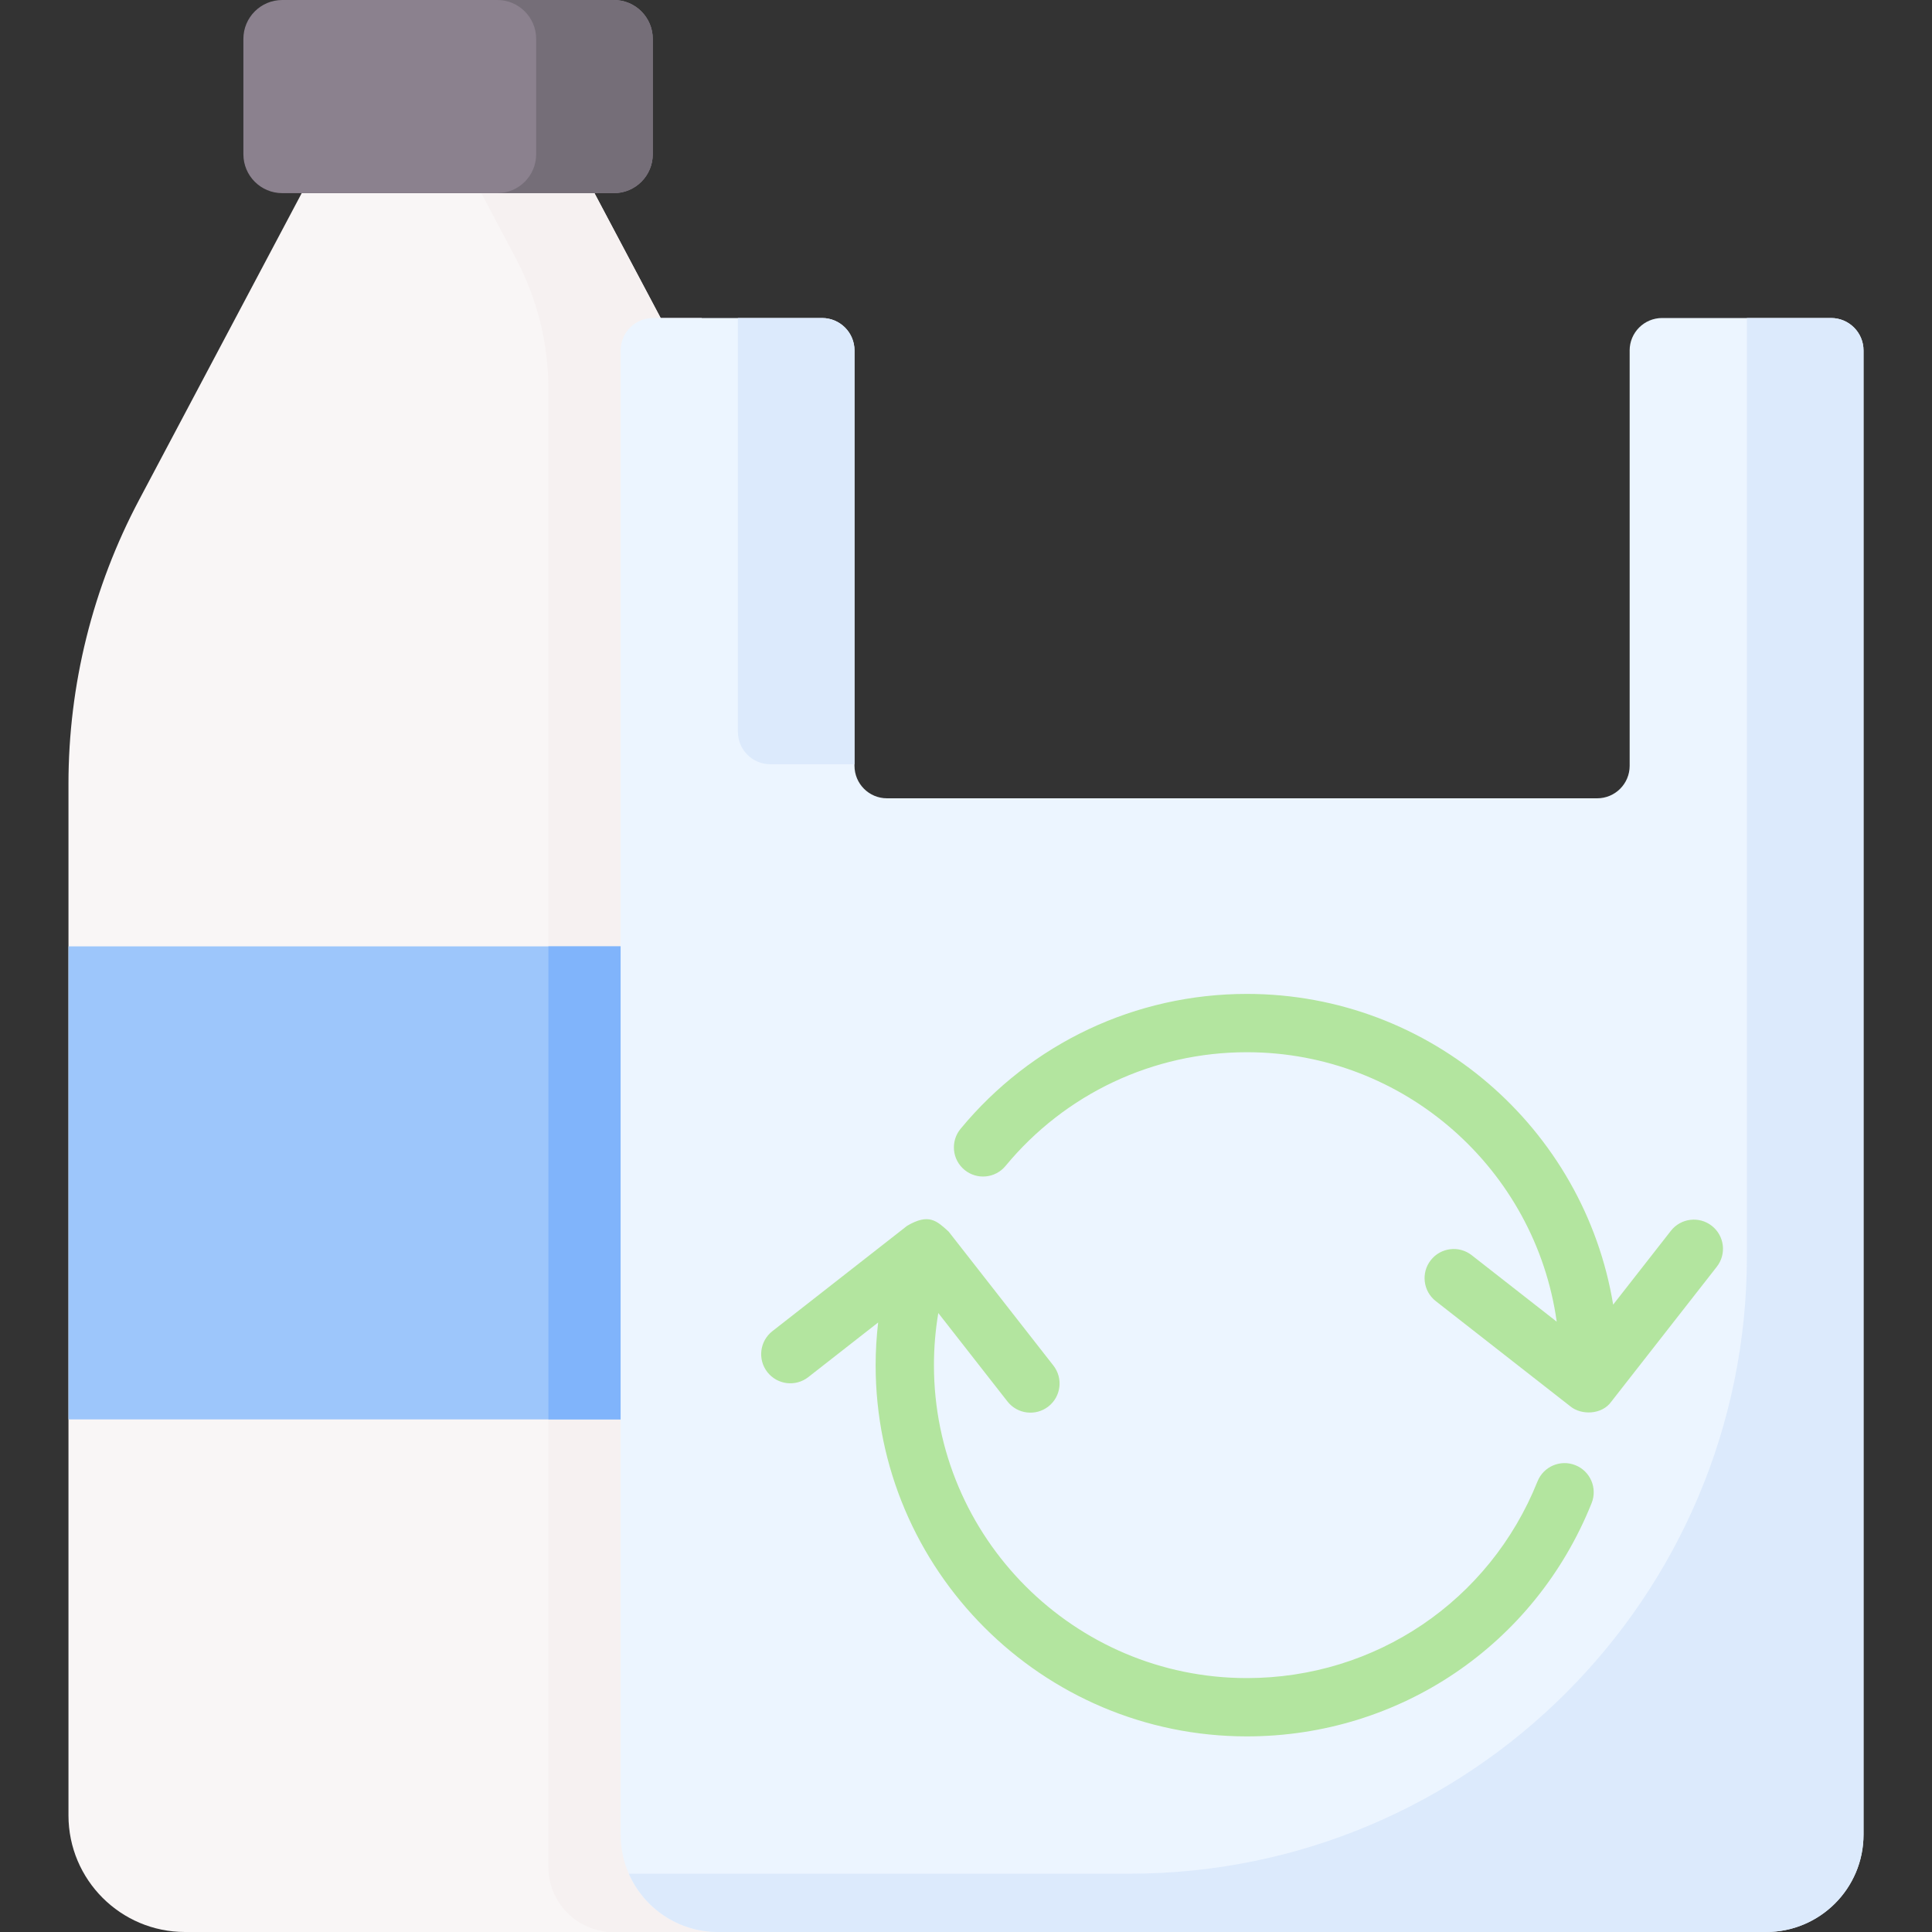 <svg id="Capa_1" enable-background="new 0 0 512 512" height="512" viewBox="0 0 512 512" width="512" xmlns="http://www.w3.org/2000/svg"><rect x="0" y="0" width="512" height="512" fill="#333333" stroke="none"/><g><g><path d="m188.445 512h-139.395c-17.068 0-30.905-13.837-30.905-30.905v-273.346c0-26.242 6.426-52.084 18.717-75.27l43.094-81.294h77.584l43.094 81.294c12.291 23.186 18.717 49.028 18.717 75.27v273.346c-.001 17.068-13.838 30.905-30.906 30.905z" fill="#f9f6f6"/><path d="m219.35 211.556v-3.808c0-20.969-4.115-41.679-12.035-60.986v-22.17l-21.372-40.316h-10.862l-17.541-33.092h-30l9.178 17.313c5.66 10.677 8.619 22.578 8.619 34.662v391.629c0 8.899 6.754 16.219 15.415 17.118-.762.056-1.53.095-2.306.095h4.104 34.503 10.863c12.316 0 22.3-9.984 22.3-22.3v-278.145z" fill="#f6f1f1"/><path d="m162.69 0h-87.886c-5.689 0-10.302 4.612-10.302 10.302v30.581c0 5.69 4.612 10.302 10.302 10.302h87.886c5.689 0 10.302-4.612 10.302-10.302v-30.581c0-5.69-4.612-10.302-10.302-10.302z" fill="#8b818e"/><path d="m162.69 0h-30.905c5.689 0 10.302 4.612 10.302 10.302v30.581c0 5.69-4.613 10.302-10.302 10.302h30.905c5.689 0 10.302-4.612 10.302-10.302v-30.581c0-5.69-4.612-10.302-10.302-10.302z" fill="#756e78"/><path d="m18.145 250.797h201.206v125.359h-201.206z" fill="#9dc6fb"/><path d="m145.336 250.797h74.014v125.359h-74.014z" fill="#80b4fb"/></g><path d="m431.876 92.883v110.068c0 4.753-3.853 8.606-8.606 8.606h-188.211c-4.753 0-8.606-3.853-8.606-8.606v-110.068c0-4.753-3.853-8.606-8.606-8.606h-44.767c-4.753 0-8.606 3.853-8.606 8.606v393.299c0 14.259 11.559 25.818 25.818 25.818h277.745c14.259 0 25.818-11.559 25.818-25.818v-393.299c0-4.753-3.853-8.606-8.606-8.606h-44.767c-4.753 0-8.606 3.853-8.606 8.606z" fill="#ecf5ff"/><g fill="#dceafc"><path d="m195.547 193.929c0 4.753 3.853 8.606 8.606 8.606h22.299v-109.652c0-4.753-3.853-8.606-8.606-8.606h-22.299z"/><path d="m485.249 84.277h-22.299v248.647c0 90.367-73.257 163.624-163.624 163.624h-132.681c3.993 9.097 13.075 15.453 23.647 15.453h277.745c14.259 0 25.818-11.559 25.818-25.818v-393.3c0-4.753-3.853-8.606-8.606-8.606z"/></g><g fill="#b3e59f"><path d="m453.644 324.854c-3.359-2.628-8.216-2.036-10.846 1.327l-15.295 19.559c-7.681-46.646-48.281-82.344-97.068-82.344-29.444 0-57.099 13.03-75.873 35.751-2.718 3.289-2.256 8.159 1.034 10.877 3.289 2.716 8.159 2.256 10.877-1.034 15.829-19.155 39.143-30.141 63.962-30.141 41.816 0 76.484 31.117 82.111 71.408l-22.531-17.62c-3.359-2.628-8.216-2.036-10.846 1.327-2.629 3.361-2.034 8.217 1.327 10.846l35.706 27.922c2.843 2.316 8.326 2.264 10.846-1.327l27.922-35.706c2.63-3.36 2.035-8.216-1.326-10.845z"/><path d="m417.498 388.291c-3.959-1.587-8.459.339-10.045 4.301-12.678 31.66-42.909 52.117-77.018 52.117-45.727 0-82.93-37.202-82.93-82.93 0-4.66.393-9.273 1.153-13.811l18.329 23.438c2.644 3.38 7.508 3.937 10.846 1.327 3.361-2.629 3.956-7.485 1.327-10.846l-27.757-35.494c-3.161-2.874-5.244-4.924-11.012-1.539l-35.706 27.923c-3.361 2.629-3.956 7.485-1.327 10.846 2.63 3.362 7.486 3.955 10.846 1.327l18.511-14.476c-.428 3.737-.663 7.507-.663 11.305 0 54.249 44.134 98.382 98.382 98.382 40.462 0 76.324-24.268 91.364-61.825 1.586-3.962-.338-8.459-4.3-10.045z"/></g></g></svg>